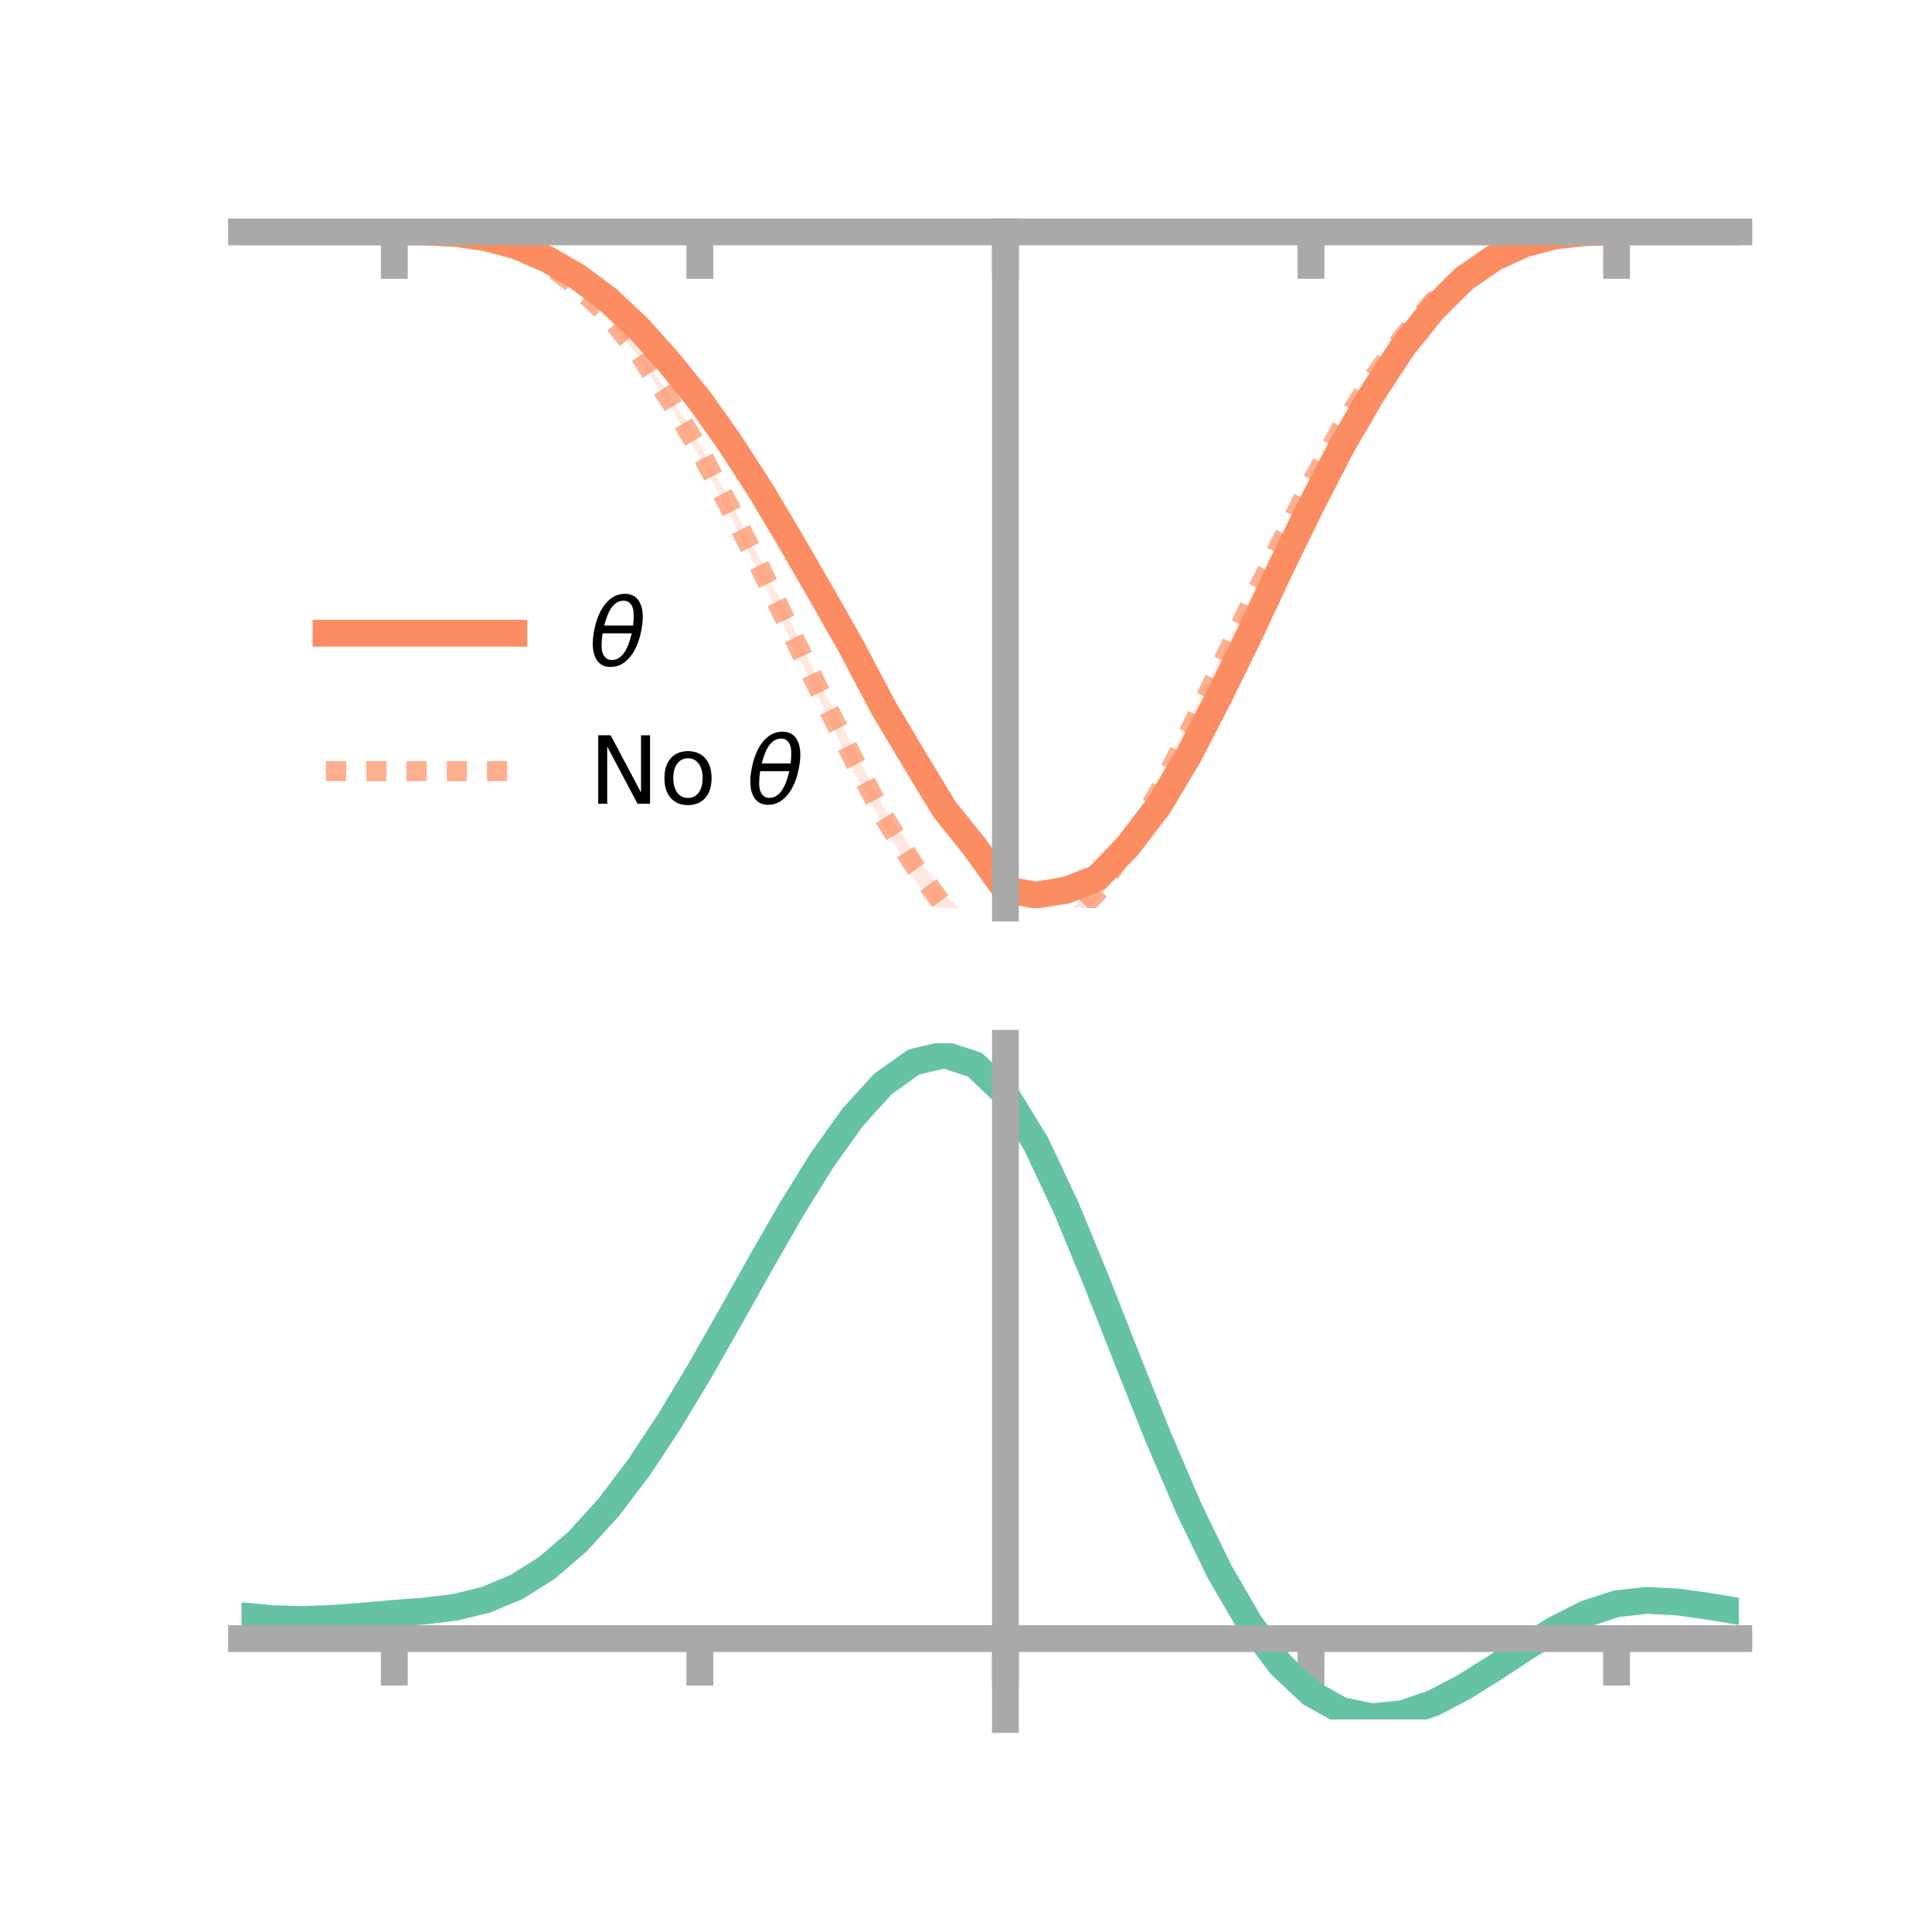 <?xml version="1.0" encoding="utf-8" standalone="no"?>
<!DOCTYPE svg PUBLIC "-//W3C//DTD SVG 1.1//EN"
  "http://www.w3.org/Graphics/SVG/1.1/DTD/svg11.dtd">
<!-- Created with matplotlib (https://matplotlib.org/) -->
<svg height="144pt" version="1.1" viewBox="0 0 144 144" width="144pt" xmlns="http://www.w3.org/2000/svg" xmlns:xlink="http://www.w3.org/1999/xlink">
 <defs>
  <style type="text/css">*{stroke-linecap:butt;stroke-linejoin:round;}</style>
 </defs>
 <g id="figure_1">
  <g id="patch_1">
   <path d="M 0 144 
L 144 144 
L 144 0 
L 0 0 
z
" style="fill:none;"/>
  </g>
  <g id="axes_1">
   <g id="patch_2">
    <path d="M 18 67.68 
L 129.6 67.68 
L 129.6 17.28 
L 18 17.28 
z
" style="fill:none;"/>
   </g>
   <g id="PolyCollection_1">
    <path clip-path="url(#p40ee1616ec)" d="M 18 17.284 
L 18 17.284 
L 20.278 17.284 
L 22.555 17.284 
L 24.833 17.284 
L 27.11 17.284 
L 29.388 17.284 
L 31.665 17.28 
L 33.943 17.35 
L 36.22 17.656 
L 38.498 18.21 
L 40.776 19.169 
L 43.053 20.373 
L 45.331 22.06 
L 47.608 24.076 
L 49.886 26.593 
L 52.163 29.487 
L 54.441 32.53 
L 56.718 36.022 
L 58.996 39.842 
L 61.273 43.592 
L 63.551 47.636 
L 65.829 51.853 
L 68.106 55.731 
L 70.384 59.499 
L 72.661 62.309 
L 74.939 65.319 
L 77.216 65.751 
L 79.494 65.25 
L 81.771 64.548 
L 84.049 62.174 
L 86.327 59.182 
L 88.604 55.601 
L 90.882 51.124 
L 93.159 46.454 
L 95.437 41.659 
L 97.714 37.117 
L 99.992 32.774 
L 102.269 28.918 
L 104.547 25.496 
L 106.824 22.769 
L 109.102 20.52 
L 111.38 19.067 
L 113.657 18.057 
L 115.935 17.536 
L 118.212 17.32 
L 120.49 17.285 
L 122.767 17.284 
L 125.045 17.284 
L 127.322 17.284 
L 129.6 17.284 
L 129.6 17.284 
L 129.6 17.284 
L 127.322 17.284 
L 125.045 17.284 
L 122.767 17.284 
L 120.49 17.286 
L 118.212 17.356 
L 115.935 17.614 
L 113.657 18.266 
L 111.38 19.355 
L 109.102 21.042 
L 106.824 23.325 
L 104.547 26.271 
L 102.269 29.795 
L 99.992 33.79 
L 97.714 38.288 
L 95.437 43.075 
L 93.159 48.024 
L 90.882 52.649 
L 88.604 57 
L 86.327 61.039 
L 84.049 63.978 
L 81.771 66.355 
L 79.494 67.434 
L 77.216 67.68 
L 74.939 67.317 
L 72.661 63.971 
L 70.384 61.105 
L 68.106 57.34 
L 65.829 53.584 
L 63.551 49.141 
L 61.273 45.139 
L 58.996 41.017 
L 56.718 37.166 
L 54.441 33.608 
L 52.163 30.211 
L 49.886 27.46 
L 47.608 24.877 
L 45.331 22.603 
L 43.053 20.89 
L 40.776 19.464 
L 38.498 18.456 
L 36.22 17.788 
L 33.943 17.446 
L 31.665 17.305 
L 29.388 17.284 
L 27.11 17.284 
L 24.833 17.284 
L 22.555 17.284 
L 20.278 17.284 
L 18 17.284 
z
" style="fill:#fc8d62;fill-opacity:0.2;"/>
   </g>
   <g id="PolyCollection_2">
    <path clip-path="url(#p40ee1616ec)" d="M 18 17.284 
L 18 17.284 
L 20.278 17.284 
L 22.555 17.284 
L 24.833 17.284 
L 27.11 17.284 
L 29.388 17.284 
L 31.665 17.28 
L 33.943 17.366 
L 36.22 17.676 
L 38.498 18.349 
L 40.776 19.482 
L 43.053 21.113 
L 45.331 23.233 
L 47.608 26.074 
L 49.886 29.391 
L 52.163 33.095 
L 54.441 37.401 
L 56.718 41.801 
L 58.996 46.519 
L 61.273 51.256 
L 63.551 55.631 
L 65.829 60.107 
L 68.106 63.476 
L 70.384 66.709 
L 72.661 68.57 
L 74.939 70.268 
L 77.216 69.356 
L 79.494 68.101 
L 81.771 65.785 
L 84.049 62.268 
L 86.327 58.307 
L 88.604 53.769 
L 90.882 49.2 
L 93.159 44.597 
L 95.437 39.901 
L 97.714 35.532 
L 99.992 31.409 
L 102.269 27.927 
L 104.547 24.843 
L 106.824 22.22 
L 109.102 20.359 
L 111.38 18.959 
L 113.657 18.018 
L 115.935 17.523 
L 118.212 17.318 
L 120.49 17.285 
L 122.767 17.284 
L 125.045 17.284 
L 127.322 17.284 
L 129.6 17.284 
L 129.6 17.284 
L 129.6 17.284 
L 127.322 17.284 
L 125.045 17.284 
L 122.767 17.284 
L 120.49 17.286 
L 118.212 17.355 
L 115.935 17.628 
L 113.657 18.206 
L 111.38 19.212 
L 109.102 20.734 
L 106.824 22.715 
L 104.547 25.463 
L 102.269 28.643 
L 99.992 32.342 
L 97.714 36.558 
L 95.437 41.088 
L 93.159 45.694 
L 90.882 50.577 
L 88.604 55.498 
L 86.327 59.93 
L 84.049 63.857 
L 81.771 67.266 
L 79.494 69.682 
L 77.216 71.251 
L 74.939 72.267 
L 72.661 70.806 
L 70.384 68.469 
L 68.106 65.459 
L 65.829 61.513 
L 63.551 57.3 
L 61.273 52.548 
L 58.996 47.803 
L 56.718 43.047 
L 54.441 38.45 
L 52.163 34.113 
L 49.886 30.178 
L 47.608 26.608 
L 45.331 23.822 
L 43.053 21.631 
L 40.776 19.821 
L 38.498 18.622 
L 36.22 17.851 
L 33.943 17.448 
L 31.665 17.306 
L 29.388 17.284 
L 27.11 17.284 
L 24.833 17.284 
L 22.555 17.284 
L 20.278 17.284 
L 18 17.284 
z
" style="fill:#fc8d62;fill-opacity:0.2;"/>
   </g>
   <g id="matplotlib.axis_1">
    <g id="xtick_1">
     <g id="line2d_1">
      <defs>
       <path d="M 0 0 
L 0 3.5 
" id="m1a62f05ef6" style="stroke:#a9a9a9;stroke-width:2;"/>
      </defs>
      <g>
       <use style="fill:#a9a9a9;stroke:#a9a9a9;stroke-width:2;" x="29.388" xlink:href="#m1a62f05ef6" y="17.284"/>
      </g>
     </g>
    </g>
    <g id="xtick_2">
     <g id="line2d_2">
      <g>
       <use style="fill:#a9a9a9;stroke:#a9a9a9;stroke-width:2;" x="52.163" xlink:href="#m1a62f05ef6" y="17.284"/>
      </g>
     </g>
    </g>
    <g id="xtick_3">
     <g id="line2d_3">
      <g>
       <use style="fill:#a9a9a9;stroke:#a9a9a9;stroke-width:2;" x="74.939" xlink:href="#m1a62f05ef6" y="17.284"/>
      </g>
     </g>
    </g>
    <g id="xtick_4">
     <g id="line2d_4">
      <g>
       <use style="fill:#a9a9a9;stroke:#a9a9a9;stroke-width:2;" x="97.714" xlink:href="#m1a62f05ef6" y="17.284"/>
      </g>
     </g>
    </g>
    <g id="xtick_5">
     <g id="line2d_5">
      <g>
       <use style="fill:#a9a9a9;stroke:#a9a9a9;stroke-width:2;" x="120.49" xlink:href="#m1a62f05ef6" y="17.284"/>
      </g>
     </g>
    </g>
   </g>
   <g id="matplotlib.axis_2"/>
   <g id="line2d_6">
    <path clip-path="url(#p40ee1616ec)" d="M 18 17.284 
L 20.278 17.284 
L 22.555 17.284 
L 24.833 17.284 
L 27.11 17.284 
L 29.388 17.284 
L 31.665 17.292 
L 33.943 17.398 
L 36.22 17.722 
L 38.498 18.333 
L 40.776 19.316 
L 43.053 20.632 
L 45.331 22.332 
L 47.608 24.476 
L 49.886 27.026 
L 52.163 29.849 
L 54.441 33.069 
L 56.718 36.594 
L 58.996 40.429 
L 61.273 44.365 
L 63.551 48.389 
L 65.829 52.719 
L 68.106 56.535 
L 70.384 60.302 
L 72.661 63.14 
L 74.939 66.318 
L 77.216 66.715 
L 79.494 66.342 
L 81.771 65.451 
L 84.049 63.076 
L 86.327 60.111 
L 88.604 56.3 
L 90.882 51.886 
L 93.159 47.239 
L 95.437 42.367 
L 97.714 37.702 
L 99.992 33.282 
L 102.269 29.357 
L 104.547 25.883 
L 106.824 23.047 
L 109.102 20.781 
L 111.38 19.211 
L 113.657 18.162 
L 115.935 17.575 
L 118.212 17.338 
L 120.49 17.285 
L 122.767 17.284 
L 125.045 17.284 
L 127.322 17.284 
L 129.6 17.284 
" style="fill:none;stroke:#fc8d62;stroke-linecap:square;stroke-width:2;"/>
   </g>
   <g id="line2d_7">
    <path clip-path="url(#p40ee1616ec)" d="M 18 17.284 
L 20.278 17.284 
L 22.555 17.284 
L 24.833 17.284 
L 27.11 17.284 
L 29.388 17.284 
L 31.665 17.293 
L 33.943 17.407 
L 36.22 17.763 
L 38.498 18.485 
L 40.776 19.651 
L 43.053 21.372 
L 45.331 23.527 
L 47.608 26.341 
L 49.886 29.785 
L 52.163 33.604 
L 54.441 37.925 
L 56.718 42.424 
L 58.996 47.161 
L 61.273 51.902 
L 63.551 56.466 
L 65.829 60.81 
L 68.106 64.468 
L 70.384 67.589 
L 72.661 69.688 
L 74.939 71.268 
L 77.216 70.304 
L 79.494 68.891 
L 81.771 66.526 
L 84.049 63.062 
L 86.327 59.118 
L 88.604 54.634 
L 90.882 49.889 
L 93.159 45.146 
L 95.437 40.494 
L 97.714 36.045 
L 99.992 31.875 
L 102.269 28.285 
L 104.547 25.153 
L 106.824 22.467 
L 109.102 20.546 
L 111.38 19.085 
L 113.657 18.112 
L 115.935 17.575 
L 118.212 17.337 
L 120.49 17.285 
L 122.767 17.284 
L 125.045 17.284 
L 127.322 17.284 
L 129.6 17.284 
" style="fill:none;stroke:#fc8d62;stroke-dasharray:1.5,1.5;stroke-dashoffset:0;stroke-opacity:0.7;stroke-width:1.5;"/>
   </g>
   <g id="patch_3">
    <path d="M 74.939 67.68 
L 74.939 17.28 
" style="fill:none;stroke:#a9a9a9;stroke-linecap:square;stroke-linejoin:miter;stroke-width:2;"/>
   </g>
   <g id="patch_4">
    <path d="M 129.6 67.68 
L 129.6 17.28 
" style="fill:none;"/>
   </g>
   <g id="patch_5">
    <path d="M 18 17.284 
L 129.6 17.284 
" style="fill:none;stroke:#a9a9a9;stroke-linecap:square;stroke-linejoin:miter;stroke-width:2;"/>
   </g>
   <g id="patch_6">
    <path d="M 18 17.28 
L 129.6 17.28 
" style="fill:none;"/>
   </g>
   <g id="legend_1">
    <g id="line2d_8">
     <path d="M 24.3 47.2 
L 38.3 47.2 
" style="fill:none;stroke:#fc8d62;stroke-linecap:square;stroke-width:2;"/>
    </g>
    <g id="line2d_9"/>
    <g id="text_1">
     <!-- $\theta$ -->
     <g transform="translate(43.9 49.65)scale(0.07 -0.07)">
      <defs>
       <path d="M 45.516 34.672 
L 14.453 34.672 
Q 12.359 20.062 14.5 13.875 
Q 17.188 6.25 24.469 6.25 
Q 31.781 6.25 37.359 13.922 
Q 42.234 20.656 45.516 34.672 
z
M 47.016 42.969 
Q 48.344 56.844 46.625 61.719 
Q 43.953 69.438 36.766 69.438 
Q 29.297 69.438 23.828 61.812 
Q 19.531 55.672 16.156 42.969 
z
M 38.188 76.766 
Q 49.906 76.766 54.594 66.406 
Q 59.281 56.109 55.719 37.844 
Q 52.203 19.625 43.453 9.281 
Q 34.766 -1.125 23.047 -1.125 
Q 11.281 -1.125 6.641 9.281 
Q 2 19.625 5.516 37.844 
Q 9.078 56.109 17.719 66.406 
Q 26.422 76.766 38.188 76.766 
z
" id="DejaVuSans-Oblique-952"/>
      </defs>
      <use transform="translate(0 0.234)" xlink:href="#DejaVuSans-Oblique-952"/>
     </g>
    </g>
    <g id="line2d_10">
     <path d="M 24.3 57.474 
L 38.3 57.474 
" style="fill:none;stroke:#fc8d62;stroke-dasharray:1.5,1.5;stroke-dashoffset:0;stroke-opacity:0.7;stroke-width:1.5;"/>
    </g>
    <g id="line2d_11"/>
    <g id="text_2">
     <!-- No $\theta$ -->
     <g transform="translate(43.9 59.924)scale(0.07 -0.07)">
      <defs>
       <path d="M 9.812 72.906 
L 23.094 72.906 
L 55.422 11.922 
L 55.422 72.906 
L 64.984 72.906 
L 64.984 0 
L 51.703 0 
L 19.391 60.984 
L 19.391 0 
L 9.812 0 
z
" id="DejaVuSans-78"/>
       <path d="M 30.609 48.391 
Q 23.391 48.391 19.188 42.75 
Q 14.984 37.109 14.984 27.297 
Q 14.984 17.484 19.156 11.844 
Q 23.344 6.203 30.609 6.203 
Q 37.797 6.203 41.984 11.859 
Q 46.188 17.531 46.188 27.297 
Q 46.188 37.016 41.984 42.703 
Q 37.797 48.391 30.609 48.391 
z
M 30.609 56 
Q 42.328 56 49.016 48.375 
Q 55.719 40.766 55.719 27.297 
Q 55.719 13.875 49.016 6.219 
Q 42.328 -1.422 30.609 -1.422 
Q 18.844 -1.422 12.172 6.219 
Q 5.516 13.875 5.516 27.297 
Q 5.516 40.766 12.172 48.375 
Q 18.844 56 30.609 56 
z
" id="DejaVuSans-111"/>
       <path id="DejaVuSans-32"/>
      </defs>
      <use transform="translate(0 0.234)" xlink:href="#DejaVuSans-78"/>
      <use transform="translate(74.805 0.234)" xlink:href="#DejaVuSans-111"/>
      <use transform="translate(135.986 0.234)" xlink:href="#DejaVuSans-32"/>
      <use transform="translate(167.773 0.234)" xlink:href="#DejaVuSans-Oblique-952"/>
     </g>
    </g>
   </g>
  </g>
  <g id="axes_2">
   <g id="patch_7">
    <path d="M 18 128.16 
L 129.6 128.16 
L 129.6 77.76 
L 18 77.76 
z
" style="fill:none;"/>
   </g>
   <g id="PolyCollection_3">
    <path clip-path="url(#pb21d364580)" d="M 18 120.47 
L 18 120.393 
L 20.278 120.614 
L 22.555 120.676 
L 24.833 120.588 
L 27.11 120.401 
L 29.388 120.193 
L 31.665 120.016 
L 33.943 119.729 
L 36.22 119.169 
L 38.498 118.208 
L 40.776 116.755 
L 43.053 114.76 
L 45.331 112.214 
L 47.608 109.149 
L 49.886 105.634 
L 52.163 101.769 
L 54.441 97.684 
L 56.718 93.533 
L 58.996 89.491 
L 61.273 85.746 
L 63.551 82.498 
L 65.829 79.95 
L 68.106 78.305 
L 70.384 77.76 
L 72.661 78.506 
L 74.939 80.713 
L 77.216 84.471 
L 79.494 89.377 
L 81.771 94.978 
L 84.049 100.854 
L 86.327 106.639 
L 88.604 112.029 
L 90.882 116.791 
L 93.159 120.762 
L 95.437 123.844 
L 97.714 126.008 
L 99.992 127.284 
L 102.269 127.753 
L 104.547 127.529 
L 106.824 126.753 
L 109.102 125.58 
L 111.38 124.175 
L 113.657 122.702 
L 115.935 121.321 
L 118.212 120.186 
L 120.49 119.448 
L 122.767 119.203 
L 125.045 119.328 
L 127.322 119.657 
L 129.6 120.05 
L 129.6 120.151 
L 129.6 120.151 
L 127.322 119.783 
L 125.045 119.474 
L 122.767 119.362 
L 120.49 119.615 
L 118.212 120.365 
L 115.935 121.527 
L 113.657 122.951 
L 111.38 124.472 
L 109.102 125.922 
L 106.824 127.129 
L 104.547 127.926 
L 102.269 128.16 
L 99.992 127.696 
L 97.714 126.433 
L 95.437 124.306 
L 93.159 121.296 
L 90.882 117.435 
L 88.604 112.811 
L 86.327 107.576 
L 84.049 101.955 
L 81.771 96.239 
L 79.494 90.786 
L 77.216 86.007 
L 74.939 82.345 
L 72.661 80.2 
L 70.384 79.477 
L 68.106 80.005 
L 65.829 81.597 
L 63.551 84.056 
L 61.273 87.185 
L 58.996 90.787 
L 56.718 94.67 
L 54.441 98.652 
L 52.163 102.567 
L 49.886 106.269 
L 47.608 109.637 
L 45.331 112.576 
L 43.053 115.025 
L 40.776 116.953 
L 38.498 118.368 
L 36.22 119.31 
L 33.943 119.86 
L 31.665 120.138 
L 29.388 120.304 
L 27.11 120.496 
L 24.833 120.664 
L 22.555 120.737 
L 20.278 120.674 
L 18 120.47 
z
" style="fill:#66c2a5;fill-opacity:0.2;"/>
   </g>
   <g id="matplotlib.axis_3">
    <g id="xtick_6">
     <g id="line2d_12">
      <g>
       <use style="fill:#a9a9a9;stroke:#a9a9a9;stroke-width:2;" x="29.388" xlink:href="#m1a62f05ef6" y="122.131"/>
      </g>
     </g>
    </g>
    <g id="xtick_7">
     <g id="line2d_13">
      <g>
       <use style="fill:#a9a9a9;stroke:#a9a9a9;stroke-width:2;" x="52.163" xlink:href="#m1a62f05ef6" y="122.131"/>
      </g>
     </g>
    </g>
    <g id="xtick_8">
     <g id="line2d_14">
      <g>
       <use style="fill:#a9a9a9;stroke:#a9a9a9;stroke-width:2;" x="74.939" xlink:href="#m1a62f05ef6" y="122.131"/>
      </g>
     </g>
    </g>
    <g id="xtick_9">
     <g id="line2d_15">
      <g>
       <use style="fill:#a9a9a9;stroke:#a9a9a9;stroke-width:2;" x="97.714" xlink:href="#m1a62f05ef6" y="122.131"/>
      </g>
     </g>
    </g>
    <g id="xtick_10">
     <g id="line2d_16">
      <g>
       <use style="fill:#a9a9a9;stroke:#a9a9a9;stroke-width:2;" x="120.49" xlink:href="#m1a62f05ef6" y="122.131"/>
      </g>
     </g>
    </g>
   </g>
   <g id="matplotlib.axis_4"/>
   <g id="line2d_17">
    <path clip-path="url(#pb21d364580)" d="M 18 120.431 
L 20.278 120.644 
L 22.555 120.706 
L 24.833 120.626 
L 27.11 120.448 
L 29.388 120.249 
L 31.665 120.077 
L 33.943 119.794 
L 36.22 119.24 
L 38.498 118.288 
L 40.776 116.854 
L 43.053 114.892 
L 45.331 112.395 
L 47.608 109.393 
L 49.886 105.952 
L 52.163 102.168 
L 54.441 98.168 
L 56.718 94.101 
L 58.996 90.139 
L 61.273 86.466 
L 63.551 83.277 
L 65.829 80.773 
L 68.106 79.155 
L 70.384 78.618 
L 72.661 79.353 
L 74.939 81.529 
L 77.216 85.239 
L 79.494 90.081 
L 81.771 95.609 
L 84.049 101.404 
L 86.327 107.107 
L 88.604 112.42 
L 90.882 117.113 
L 93.159 121.029 
L 95.437 124.075 
L 97.714 126.22 
L 99.992 127.49 
L 102.269 127.956 
L 104.547 127.728 
L 106.824 126.941 
L 109.102 125.751 
L 111.38 124.324 
L 113.657 122.826 
L 115.935 121.424 
L 118.212 120.276 
L 120.49 119.532 
L 122.767 119.282 
L 125.045 119.401 
L 127.322 119.72 
L 129.6 120.1 
" style="fill:none;stroke:#66c2a5;stroke-linecap:square;stroke-width:2;"/>
   </g>
   <g id="patch_8">
    <path d="M 74.939 128.16 
L 74.939 77.76 
" style="fill:none;stroke:#a9a9a9;stroke-linecap:square;stroke-linejoin:miter;stroke-width:2;"/>
   </g>
   <g id="patch_9">
    <path d="M 129.6 128.16 
L 129.6 77.76 
" style="fill:none;"/>
   </g>
   <g id="patch_10">
    <path d="M 18 122.131 
L 129.6 122.131 
" style="fill:none;stroke:#a9a9a9;stroke-linecap:square;stroke-linejoin:miter;stroke-width:2;"/>
   </g>
   <g id="patch_11">
    <path d="M 18 77.76 
L 129.6 77.76 
" style="fill:none;"/>
   </g>
  </g>
 </g>
 <defs>
  <clipPath id="p40ee1616ec">
   <rect height="50.4" width="111.6" x="18" y="17.28"/>
  </clipPath>
  <clipPath id="pb21d364580">
   <rect height="50.4" width="111.6" x="18" y="77.76"/>
  </clipPath>
 </defs>
</svg>
